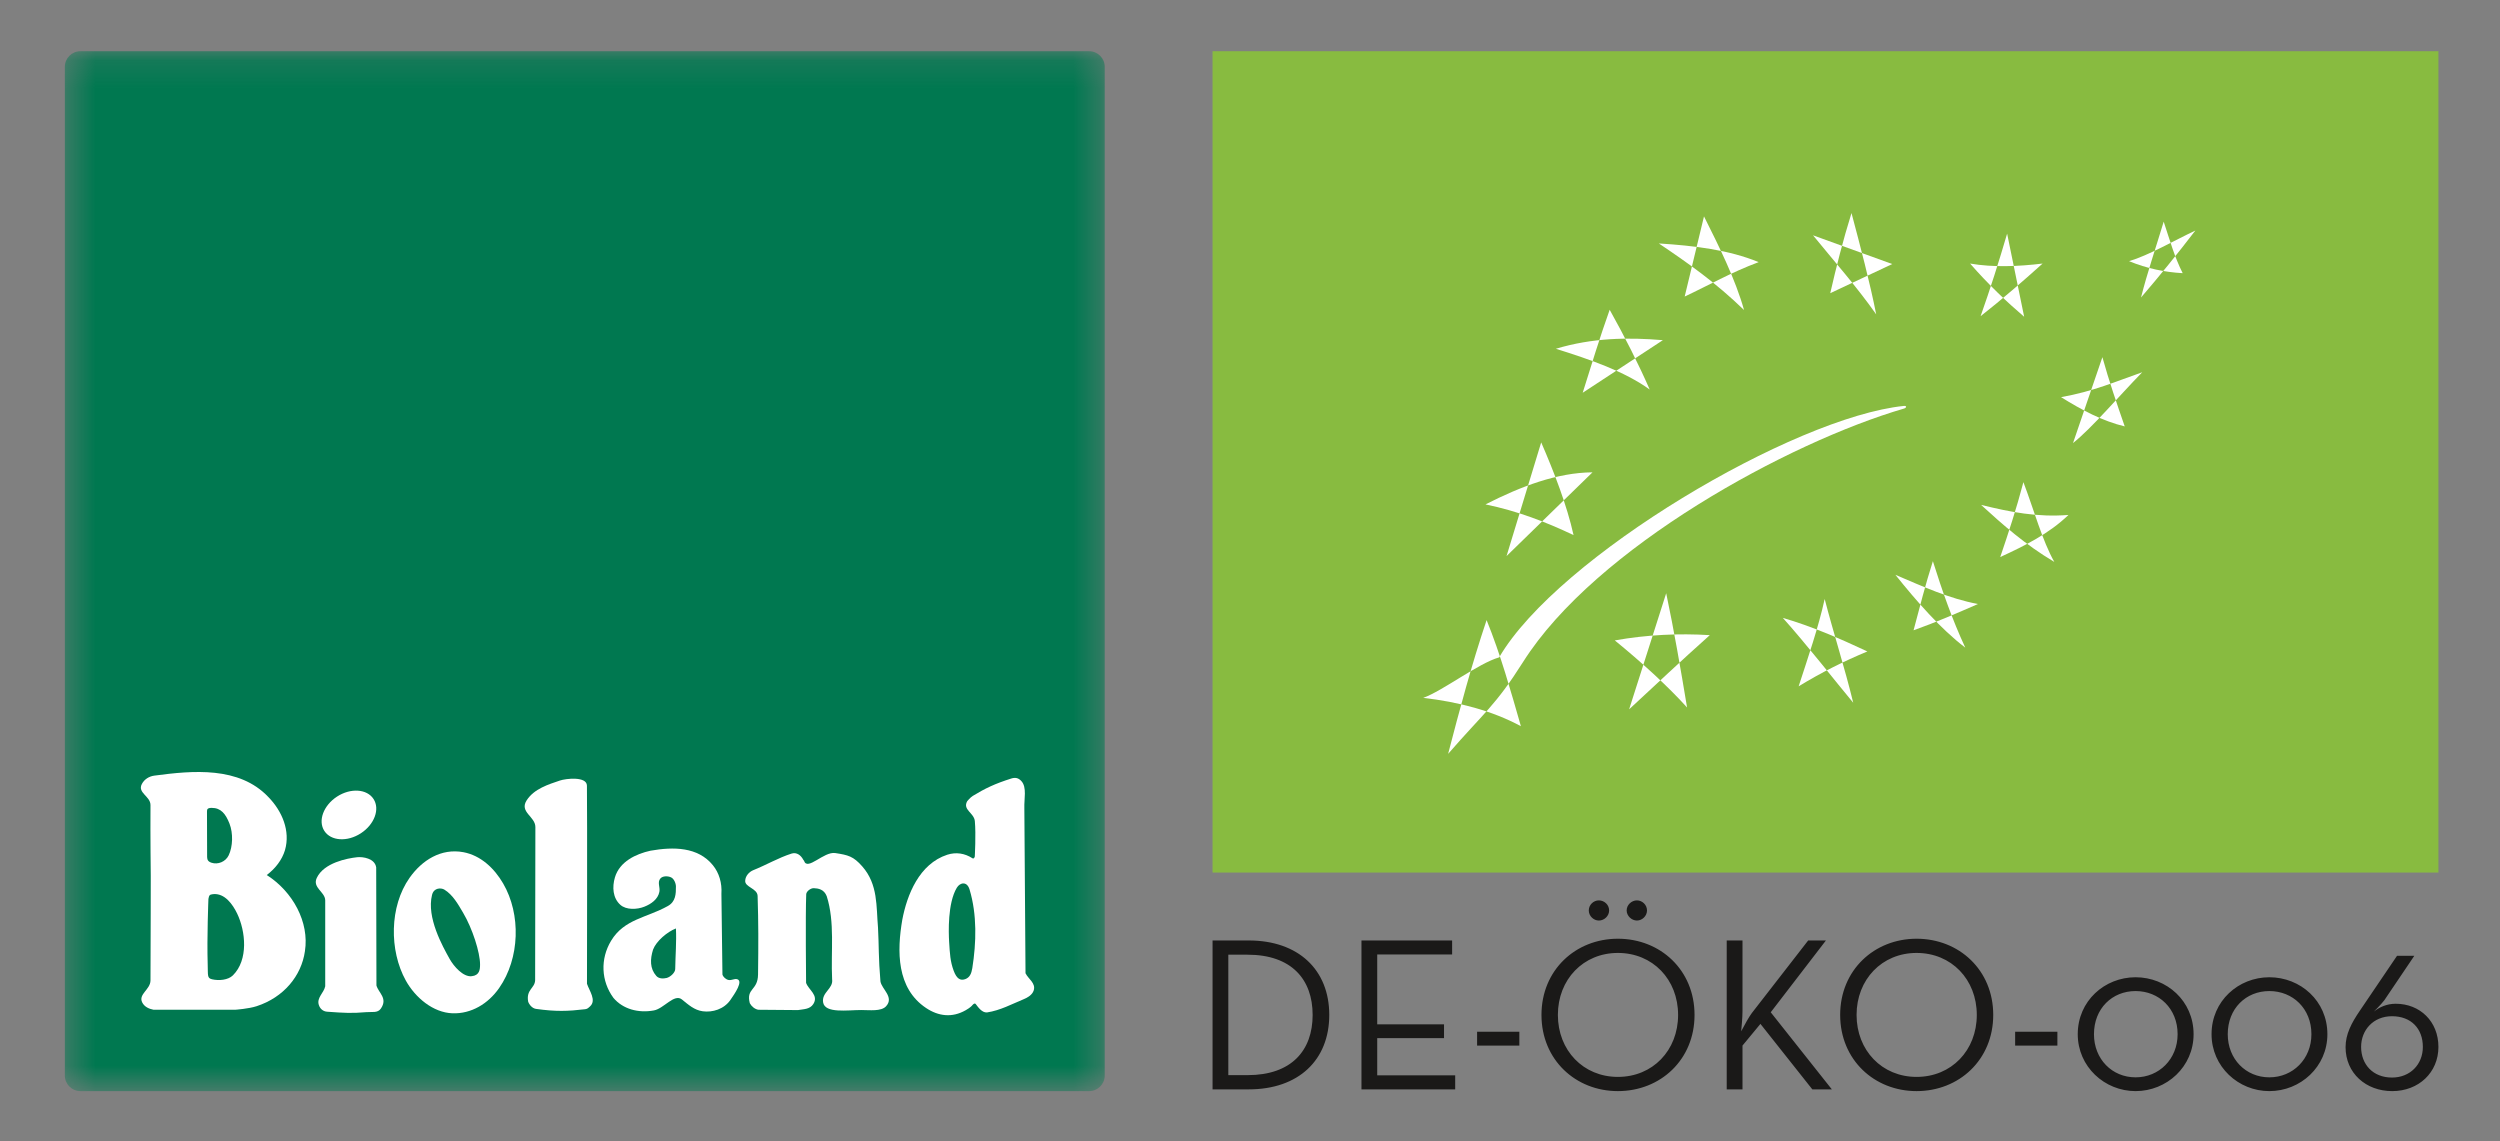 <?xml version="1.0" encoding="UTF-8"?>
<svg width="92px" height="42px" viewBox="0 0 92 42" version="1.1" xmlns="http://www.w3.org/2000/svg" xmlns:xlink="http://www.w3.org/1999/xlink" style="background: #FFFFFF;">
    <rect x="0" y="0" width="92" height="42" fill="#808080" stroke="none"/>
    <!-- Generator: Sketch 42 (36781) - http://www.bohemiancoding.com/sketch -->
    <title>Group 64</title>
    <desc>Created with Sketch.</desc>
    <defs>
        <polygon id="path-1" points="0.386 38.429 0.386 0.162 38.653 0.162 38.653 38.429"></polygon>
        <polygon id="path-3" points="0 83.638 0 0.276 223.417 0.276 223.417 83.638 223.417 167 0 167 0 83.638"></polygon>
        <polygon id="path-5" points="0 83.638 0 0.276 223.417 0.276 223.417 83.638 223.417 167 0 167 0 83.638"></polygon>
    </defs>
    <g id="Page-1" stroke="none" stroke-width="1" fill="none" fill-rule="evenodd">
        <g id="etiketten_back" transform="translate(-69, -70)">
            <g id="Group-20" transform="translate(71, 71.724)">
                <g id="Group-3">
                    <mask id="mask-2" fill="white">
                        <use xlink:href="#path-1"></use>
                    </mask>
                    <g id="Clip-2"></g>
                    <path d="M0.96,0.161 L38.08,0.161 C38.397,0.161 38.654,0.418 38.654,0.735 L38.654,37.855 C38.654,38.172 38.397,38.429 38.08,38.429 L0.96,38.429 C0.643,38.429 0.386,38.172 0.386,37.855 L0.386,0.735 C0.386,0.418 0.643,0.161 0.96,0.161" id="Fill-1" fill="#007850" mask="url(#mask-2)"></path>
                </g>
                <path d="M19.599,27.187 C19.614,28.177 19.601,34.479 19.601,34.479 C19.688,34.74 19.957,35.088 19.715,35.309 C19.655,35.365 19.615,35.406 19.535,35.415 C18.899,35.491 18.448,35.506 17.725,35.403 C17.587,35.384 17.473,35.247 17.436,35.135 C17.358,34.686 17.681,34.647 17.693,34.35 C17.693,34.35 17.702,30.95 17.702,28.711 C17.702,28.322 17.102,28.162 17.382,27.727 C17.656,27.301 18.192,27.14 18.604,27 C18.82,26.926 19.594,26.837 19.599,27.187" id="Fill-4" fill="#FFFFFF"></path>
                <path d="M29.732,30.16 C30.317,30.826 30.242,31.628 30.311,32.417 C30.346,33.071 30.326,33.532 30.4,34.39 C30.445,34.677 30.914,34.97 30.608,35.306 C30.427,35.504 30.003,35.445 29.691,35.445 C29.193,35.445 28.36,35.578 28.291,35.165 C28.229,34.792 28.672,34.664 28.622,34.315 C28.572,33.289 28.729,32.215 28.424,31.257 C28.325,31 28.109,30.967 27.948,30.961 C27.826,30.957 27.673,31.082 27.669,31.184 C27.638,31.931 27.664,34.446 27.664,34.446 C27.757,34.707 28.136,34.9 27.931,35.223 C27.804,35.424 27.571,35.41 27.365,35.447 L25.903,35.435 C25.773,35.41 25.654,35.31 25.592,35.192 C25.45,34.635 25.889,34.738 25.896,34.139 C25.911,33.005 25.912,32.242 25.88,31.247 C25.872,30.965 25.4,30.925 25.424,30.682 C25.431,30.514 25.567,30.359 25.723,30.297 C26.198,30.107 26.644,29.843 27.129,29.688 C27.32,29.626 27.477,29.756 27.558,29.911 C27.567,29.928 27.583,29.936 27.589,29.955 C27.716,30.336 28.312,29.602 28.74,29.669 C29.21,29.741 29.404,29.786 29.732,30.16" id="Fill-6" fill="#FFFFFF"></path>
                <path d="M22.874,32.443 C22.899,32.934 22.855,33.434 22.848,33.937 C22.846,34.068 22.673,34.228 22.534,34.265 C22.402,34.296 22.246,34.296 22.152,34.19 C21.911,33.917 21.922,33.574 22.033,33.22 C22.154,32.903 22.557,32.567 22.874,32.443 M24.234,30.116 C24.465,30.4 24.574,30.77 24.548,31.168 L24.586,34.139 C24.613,34.232 24.715,34.321 24.813,34.34 C24.931,34.358 25.023,34.284 25.122,34.309 C25.367,34.371 25.036,34.848 24.881,35.071 C24.645,35.416 24.218,35.54 23.86,35.491 C23.547,35.447 23.333,35.249 23.094,35.056 C22.813,34.83 22.431,35.393 22.063,35.46 C21.489,35.566 20.922,35.41 20.575,34.999 C20.121,34.383 20.083,33.566 20.489,32.895 C20.974,32.094 21.792,32.056 22.578,31.617 C22.867,31.456 22.876,31.169 22.874,30.897 C22.873,30.783 22.803,30.611 22.693,30.562 C22.576,30.508 22.392,30.506 22.306,30.6 C22.179,30.741 22.299,30.922 22.265,31.096 C22.213,31.368 21.962,31.545 21.708,31.644 C21.451,31.746 21.047,31.771 20.827,31.572 C20.549,31.322 20.524,30.918 20.629,30.564 C20.802,29.981 21.402,29.7 21.937,29.582 C22.784,29.433 23.683,29.438 24.234,30.116" id="Fill-8" fill="#FFFFFF"></path>
                <path d="M16.516,30.788 C17.177,31.923 17.132,33.544 16.367,34.638 C15.962,35.217 15.34,35.59 14.65,35.565 C13.935,35.539 13.281,34.987 12.933,34.359 C12.321,33.254 12.33,31.634 13.07,30.583 C13.527,29.933 14.233,29.482 15.055,29.637 C15.69,29.758 16.187,30.222 16.516,30.788 M15.042,31.865 C15.389,32.452 15.666,33.33 15.666,33.765 C15.666,33.952 15.651,34.17 15.355,34.201 C15.046,34.233 14.702,33.843 14.546,33.564 C14.286,33.096 13.691,32.04 13.899,31.208 C13.967,30.933 14.239,30.945 14.351,31.013 C14.666,31.205 14.862,31.56 15.042,31.865" id="Fill-10" fill="#FFFFFF"></path>
                <path d="M6.446,28.587 C6.583,28.937 6.57,29.43 6.415,29.753 C6.3,29.992 6.015,30.102 5.785,30.025 C5.645,29.979 5.628,29.909 5.622,29.816 L5.617,28.14 C5.617,28.06 5.63,28.006 5.792,28.006 C6.128,28.006 6.303,28.221 6.446,28.587 M6.727,31.895 C7.039,32.544 7.149,33.598 6.57,34.17 C6.394,34.344 6.049,34.372 5.805,34.314 C5.618,34.27 5.657,34.18 5.643,33.763 C5.612,32.773 5.67,31.355 5.67,31.355 C5.697,31.234 5.697,31.194 5.843,31.18 C6.272,31.139 6.565,31.559 6.727,31.895 M7.878,27.609 C8.381,28.125 8.692,28.853 8.487,29.562 C8.381,29.917 8.133,30.24 7.816,30.477 C8.777,31.089 9.389,32.212 9.221,33.282 C9.091,34.19 8.441,34.98 7.441,35.305 C7.149,35.4 6.665,35.434 6.665,35.434 L3.647,35.434 C3.486,35.403 3.312,35.328 3.231,35.161 C3.086,34.86 3.536,34.692 3.538,34.356 C3.546,32.887 3.548,30.508 3.548,30.508 C3.548,30.508 3.53,29.022 3.538,27.903 C3.54,27.577 3.051,27.454 3.219,27.13 C3.312,26.949 3.492,26.844 3.679,26.819 C5.095,26.63 6.802,26.471 7.878,27.609" id="Fill-12" fill="#FFFFFF"></path>
                <path d="M9.936,28.854 C9.694,28.481 9.903,27.916 10.402,27.591 C10.903,27.266 11.504,27.306 11.746,27.679 C11.988,28.051 11.779,28.617 11.279,28.941 C10.78,29.266 10.178,29.227 9.936,28.854" id="Fill-14" fill="#FFFFFF"></path>
                <path d="M11.844,30.197 L11.853,34.541 C11.928,34.815 12.28,35.01 12.015,35.393 C11.897,35.563 11.696,35.505 11.484,35.523 C10.939,35.569 10.691,35.554 10.038,35.507 C9.884,35.496 9.775,35.393 9.732,35.256 C9.648,34.991 9.918,34.815 9.968,34.572 L9.968,31.406 C9.962,31.095 9.489,30.945 9.657,30.584 C9.92,30.024 10.776,29.862 11.143,29.822 C11.348,29.799 11.795,29.862 11.844,30.197" id="Fill-16" fill="#FFFFFF"></path>
                <path d="M33.68,31.01 C33.959,31.937 33.929,32.967 33.781,33.904 C33.748,34.107 33.686,34.245 33.525,34.307 C33.342,34.376 33.204,34.294 33.095,33.998 C32.969,33.657 32.955,33.377 32.928,32.934 C32.908,32.595 32.869,31.51 33.212,30.943 C33.326,30.753 33.585,30.693 33.68,31.01 M35.59,27.024 C35.795,27.252 35.683,27.678 35.696,28.014 L35.739,34.091 C35.839,34.302 36.132,34.458 36.038,34.731 C35.986,34.885 35.82,34.986 35.683,35.042 C35.235,35.226 34.813,35.459 34.321,35.534 C34.141,35.546 34.004,35.354 33.905,35.223 C33.858,35.161 33.764,35.289 33.764,35.289 C33.764,35.289 33.702,35.359 33.538,35.452 C33.033,35.741 32.53,35.671 32.082,35.372 C30.989,34.644 31.006,33.275 31.205,32.119 C31.379,31.204 31.827,30.066 32.86,29.73 C33.178,29.627 33.5,29.674 33.787,29.86 C33.831,29.89 33.86,29.837 33.872,29.8 C33.872,29.8 33.919,28.976 33.874,28.492 C33.845,28.187 33.413,28.076 33.594,27.759 C33.594,27.759 33.705,27.623 33.799,27.565 C34.254,27.288 34.611,27.117 35.217,26.925 C35.372,26.876 35.484,26.906 35.59,27.024" id="Fill-18" fill="#FFFFFF"></path>
            </g>
            <polygon id="Fill-21" fill="#88BB40" points="113.622 102.11 158.734 102.11 158.734 71.885 113.622 71.885"></polygon>
            <g id="Group-58" transform="translate(38, 38.724)">
                <path d="M92.045,40.235 C93.338,40.316 94.613,40.467 95.719,40.922 C94.683,41.309 93.896,41.767 92.996,42.189 L93.707,39.239 C94.271,40.365 94.867,41.561 95.181,42.686 C94.156,41.688 93.108,40.948 92.045,40.235" id="Fill-22" fill="#FFFFFF"></path>
                <path d="M97.719,39.935 L100.635,40.993 L98.353,42.065 C98.574,41.102 98.82,40.126 99.135,39.116 C99.466,40.361 99.807,41.646 100.044,42.844 C99.305,41.797 98.501,40.896 97.719,39.935" id="Fill-24" fill="#FFFFFF"></path>
                <path d="M103.499,40.975 C104.358,41.121 105.263,41.083 106.168,40.975 C105.427,41.64 104.674,42.293 103.886,42.912 C104.235,41.923 104.56,40.91 104.862,39.874 C105.071,40.893 105.28,41.913 105.489,42.933 C104.867,42.402 104.174,41.749 103.499,40.975" id="Fill-26" fill="#FFFFFF"></path>
                <path d="M109.35,40.887 C110.062,40.676 110.987,40.14 111.79,39.759 C111.123,40.629 110.457,41.449 109.79,42.224 C110.013,41.331 110.332,40.402 110.624,39.433 C110.847,40.104 111.016,40.723 111.323,41.329 C110.665,41.292 110.007,41.158 109.35,40.887" id="Fill-28" fill="#FFFFFF"></path>
                <path d="M106.847,45.891 C108.053,45.677 108.863,45.312 109.834,44.975 C108.985,45.844 107.987,47.023 107.287,47.581 L108.368,44.42 C108.611,45.3 108.901,46.133 109.19,46.968 C108.377,46.772 107.613,46.368 106.847,45.891" id="Fill-30" fill="#FFFFFF"></path>
                <path d="M103.904,49.856 C104.997,50.124 105.968,50.316 107.12,50.226 C106.4,50.919 105.513,51.359 104.609,51.775 C104.909,50.889 105.206,49.997 105.461,49.019 C105.84,50.015 106.162,51.188 106.599,51.955 C105.521,51.315 104.706,50.588 103.904,49.856" id="Fill-32" fill="#FFFFFF"></path>
                <path d="M100.75,52.429 C101.763,52.859 102.723,53.303 103.789,53.504 C103.015,53.842 102.239,54.179 101.419,54.471 C101.649,53.606 101.854,52.793 102.13,51.927 C102.469,53.007 102.843,54.076 103.322,55.109 C102.408,54.413 101.529,53.4 100.75,52.429" id="Fill-34" fill="#FFFFFF"></path>
                <path d="M96.609,54.015 C97.646,54.315 98.682,54.763 99.719,55.249 C98.854,55.61 98.008,56.031 97.19,56.533 C97.538,55.46 97.918,54.365 98.148,53.319 C98.469,54.562 98.891,55.864 99.198,57.136 C98.573,56.389 97.47,54.973 96.609,54.015" id="Fill-36" fill="#FFFFFF"></path>
                <path d="M90.424,54.843 C91.614,54.632 92.778,54.579 93.921,54.649 C92.82,55.633 91.927,56.479 90.952,57.379 C91.407,55.955 91.861,54.531 92.316,53.107 C92.6,54.452 92.846,55.875 93.084,57.312 C92.393,56.54 91.367,55.61 90.424,54.843" id="Fill-38" fill="#FFFFFF"></path>
                <path d="M88.256,44.111 C89.596,43.707 90.9,43.685 92.194,43.794 L89.243,45.73 C89.562,44.712 89.872,43.693 90.236,42.675 C90.791,43.669 91.294,44.663 91.709,45.611 C90.781,44.941 89.508,44.503 88.256,44.111" id="Fill-40" fill="#FFFFFF"></path>
                <path d="M85.666,49.838 C86.973,49.173 88.297,48.668 89.604,48.658 L86.441,51.739 L87.716,47.556 C88.193,48.656 88.662,49.867 88.907,50.968 C87.904,50.491 86.855,50.083 85.666,49.838" id="Fill-42" fill="#FFFFFF"></path>
                <path d="M83.375,56.958 C84.104,56.694 85.397,55.688 86.169,55.467 C88.333,51.755 97.021,46.625 101.063,46.214 C101.177,46.202 101.164,46.283 101.068,46.311 C96.829,47.547 89.711,51.425 87.049,55.637 C86.025,57.256 85.623,57.486 84.291,59.018 C84.714,57.393 85.146,55.765 85.707,54.095 C86.222,55.365 86.591,56.684 86.969,58 C85.917,57.432 84.662,57.103 83.375,56.958" id="Fill-44" fill="#FFFFFF"></path>
                <path d="M75.622,71.365 L76.952,71.365 C78.789,71.365 79.917,70.285 79.917,68.625 C79.917,66.965 78.781,65.885 76.952,65.885 L75.622,65.885 L75.622,71.365 Z M76.202,70.841 L76.202,66.409 L76.911,66.409 C78.531,66.409 79.305,67.32 79.305,68.625 C79.305,69.931 78.531,70.841 76.911,70.841 L76.202,70.841 Z M81.102,71.365 L84.551,71.365 L84.551,70.849 L81.682,70.849 L81.682,69.479 L84.14,69.479 L84.14,68.972 L81.682,68.972 L81.682,66.401 L84.438,66.401 L84.438,65.885 L81.102,65.885 L81.102,71.365 Z M85.357,69.753 L86.912,69.753 L86.912,69.245 L85.357,69.245 L85.357,69.753 Z M91.239,65.152 C91.433,65.152 91.61,64.983 91.61,64.781 C91.61,64.572 91.433,64.41 91.239,64.41 C91.046,64.41 90.861,64.572 90.861,64.781 C90.861,64.983 91.046,65.152 91.239,65.152 L91.239,65.152 Z M89.837,65.152 C90.039,65.152 90.216,64.983 90.216,64.781 C90.216,64.572 90.039,64.41 89.837,64.41 C89.644,64.41 89.467,64.572 89.467,64.781 C89.467,64.983 89.644,65.152 89.837,65.152 L89.837,65.152 Z M90.538,71.429 C92.102,71.429 93.359,70.277 93.359,68.625 C93.359,66.973 92.102,65.821 90.538,65.821 C88.983,65.821 87.726,66.973 87.726,68.625 C87.726,70.277 88.983,71.429 90.538,71.429 L90.538,71.429 Z M90.538,70.906 C89.265,70.906 88.33,69.931 88.33,68.625 C88.33,67.32 89.265,66.344 90.538,66.344 C91.82,66.344 92.754,67.32 92.754,68.625 C92.754,69.931 91.82,70.906 90.538,70.906 L90.538,70.906 Z M95.075,69.229 C95.091,69.052 95.124,68.738 95.124,68.48 L95.124,65.885 L94.543,65.885 L94.543,71.365 L95.124,71.365 L95.124,69.753 L95.784,68.955 L97.694,71.365 L98.412,71.365 L96.163,68.528 L98.194,65.885 L97.541,65.885 L95.47,68.553 C95.365,68.69 95.196,68.996 95.075,69.229 L95.075,69.229 Z M101.53,71.429 C103.094,71.429 104.351,70.277 104.351,68.625 C104.351,66.973 103.094,65.821 101.53,65.821 C99.975,65.821 98.718,66.973 98.718,68.625 C98.718,70.277 99.975,71.429 101.53,71.429 L101.53,71.429 Z M101.53,70.906 C100.257,70.906 99.322,69.931 99.322,68.625 C99.322,67.32 100.257,66.344 101.53,66.344 C102.812,66.344 103.746,67.32 103.746,68.625 C103.746,69.931 102.812,70.906 101.53,70.906 L101.53,70.906 Z M105.157,69.753 L106.712,69.753 L106.712,69.245 L105.157,69.245 L105.157,69.753 Z M109.589,71.429 C110.733,71.429 111.724,70.535 111.724,69.334 C111.724,68.109 110.733,67.239 109.589,67.239 C108.452,67.239 107.461,68.109 107.461,69.334 C107.461,70.535 108.452,71.429 109.589,71.429 L109.589,71.429 Z M109.589,70.922 C108.726,70.922 108.058,70.253 108.058,69.334 C108.058,68.391 108.726,67.747 109.589,67.747 C110.451,67.747 111.136,68.391 111.136,69.334 C111.136,70.253 110.451,70.922 109.589,70.922 L109.589,70.922 Z M114.512,71.429 C115.657,71.429 116.648,70.535 116.648,69.334 C116.648,68.109 115.657,67.239 114.512,67.239 C113.376,67.239 112.385,68.109 112.385,69.334 C112.385,70.535 113.376,71.429 114.512,71.429 L114.512,71.429 Z M114.512,70.922 C113.65,70.922 112.981,70.253 112.981,69.334 C112.981,68.391 113.65,67.747 114.512,67.747 C115.375,67.747 116.06,68.391 116.06,69.334 C116.06,70.253 115.375,70.922 114.512,70.922 L114.512,70.922 Z M119.033,71.429 C120.008,71.429 120.734,70.744 120.734,69.802 C120.734,68.867 120.057,68.214 119.162,68.214 C118.84,68.214 118.566,68.335 118.356,68.504 C118.356,68.504 118.614,68.254 118.743,68.085 L119.847,66.449 L119.211,66.449 L117.841,68.472 C117.534,68.923 117.317,69.334 117.317,69.81 C117.317,70.769 118.066,71.429 119.033,71.429 L119.033,71.429 Z M119.025,70.93 C118.324,70.93 117.889,70.446 117.889,69.802 C117.889,69.189 118.332,68.673 119.025,68.673 C119.734,68.673 120.161,69.133 120.161,69.802 C120.161,70.446 119.694,70.93 119.025,70.93 L119.025,70.93 Z" id="Fill-46" fill="#1A1918"></path>
            </g>
            <g id="Group-65" transform="translate(0, 0.724)">
                <g id="Group-61">
                    <mask id="mask-4" fill="white">
                        <use xlink:href="#path-3"></use>
                    </mask>
                    <g id="Clip-60"></g>
                    <path d="M18,21.276 L0,21.276 M205.417,21.276 L223.417,21.276 M18,146 L0,146 M205.417,146 L223.417,146 M21,18.276 L21,0.276 M21,149 L21,167 M202.417,18.276 L202.417,0.276 M202.417,149 L202.417,167" id="Stroke-59" stroke="#FFFFFF" stroke-width="1.25" mask="url(#mask-4)"></path>
                </g>
                <g id="Group-64">
                    <mask id="mask-6" fill="white">
                        <use xlink:href="#path-5"></use>
                    </mask>
                    <g id="Clip-63"></g>
                    <path d="M18,21.276 L0,21.276 M205.417,21.276 L223.417,21.276 M18,146 L0,146 M205.417,146 L223.417,146 M21,18.276 L21,0.276 M21,149 L21,167 M202.417,18.276 L202.417,0.276 M202.417,149 L202.417,167" id="Stroke-62" stroke="#000000" stroke-width="0.25" mask="url(#mask-6)"></path>
                </g>
            </g>
        </g>
        <g id="Group-64-Copy" transform="translate(0, -1)"></g>
    </g>
</svg>